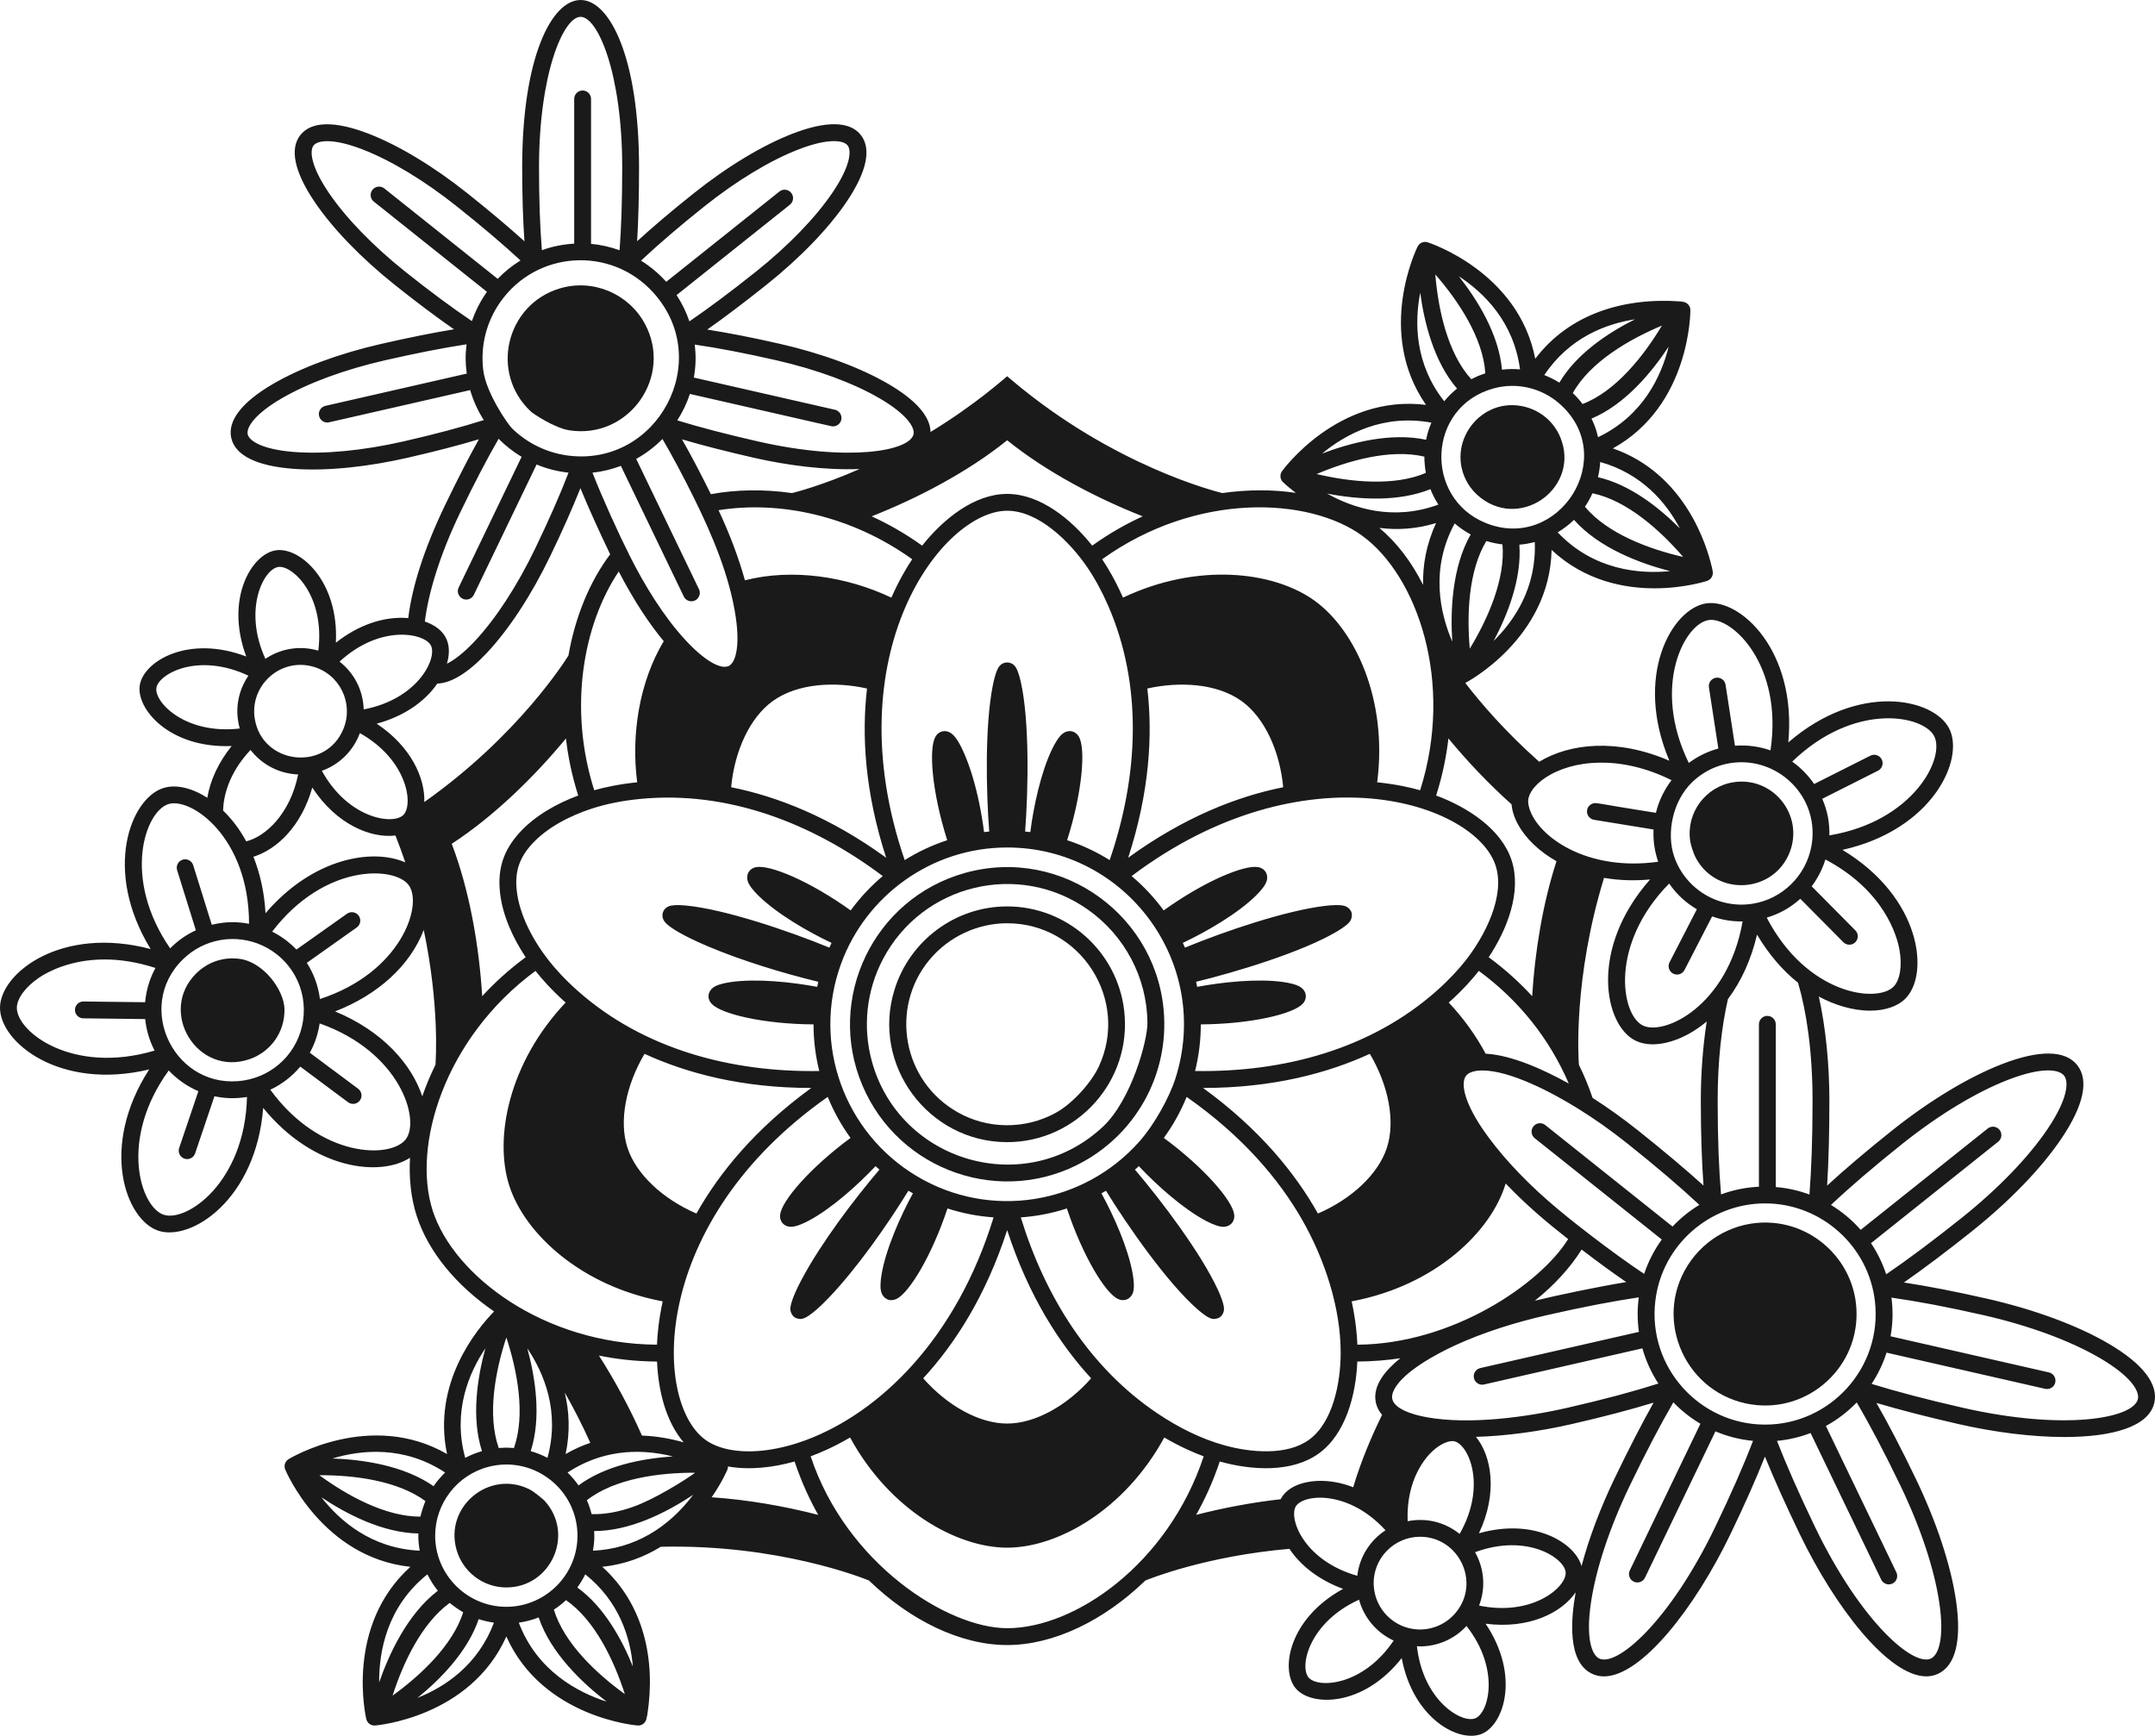 <?xml version="1.0" encoding="iso-8859-1"?>
<!-- Generator: Adobe Illustrator 24.1.0, SVG Export Plug-In . SVG Version: 6.00 Build 0)  -->
<svg version="1.1" id="Calque_1" xmlns="http://www.w3.org/2000/svg" xmlns:xlink="http://www.w3.org/1999/xlink" x="0px" y="0px"
	 width="383.949px" height="309.271px" viewBox="0 0 383.949 309.271" enable-background="new 0 0 383.949 309.271"
	 xml:space="preserve">
<g>
	<path fill="#1A1A1A" d="M171.847,155.556c-16.238,4.587-24.703,22.372-18.221,37.772c6.493,15.424,25.013,21.799,39.575,13.546
		c9.055-5.129,14.629-14.862,14.217-25.473C206.718,163.425,189.323,150.624,171.847,155.556z M196.467,200.787
		c-13.833,12.885-36.205,6.26-41.129-11.682c-1.661-6.052-0.985-12.56,1.954-18.17c7.055-13.478,24.301-17.544,36.581-8.834
		c6.471,4.591,10.466,11.99,10.565,20.089C204.475,185.36,201.588,196.014,196.467,200.787z"/>
	<path fill="#1A1A1A" d="M179.446,161.5c-9.375,0-17.425,6.233-20.072,14.831c-4.182,13.412,6.026,27.169,20.072,27.169
		c12.37,0,22.313-10.866,20.845-23.448C199.06,169.535,190.095,161.5,179.446,161.5z M188.086,198.283
		c-5.471,3.007-12.17,2.904-17.444-0.1c-9.868-5.561-12.117-18.608-5.077-27.13c3.518-4.258,8.722-6.553,13.881-6.553
		c13.071,0,21.838,13.623,16.33,25.524C194.537,192.702,191.258,196.54,188.086,198.283z"/>
	<path fill="#1A1A1A" d="M375.661,239.39c-5.53-3.236-13.19-6.07-21.566-7.981c-5.727-1.307-10.639-2.251-14.882-2.903
		c3.607-2.52,7.639-5.556,12.131-9.14v0c6.717-5.358,12.387-11.237,15.965-16.553c3.947-5.865,4.907-10.377,2.776-13.048
		c-2.131-2.67-6.744-2.736-13.339-0.192c-5.979,2.307-12.97,6.528-19.687,11.887c-4.46,3.557-8.289,6.807-11.525,9.779
		c0.271-4.376,0.401-9.396,0.401-15.135c0-6.406-0.641-12.969-1.882-18.547c2.777,1.503,6.017,2.515,9.125,2.515
		c2.64,0,4.882-0.738,6.282-2.126c4.362-4.324,2.884-18.029-11.195-26.518c16.043-3.582,21.799-16.105,19.032-21.595
		c-2.768-5.489-16.256-8.314-28.68,2.453c1.552-16.378-8.592-25.706-14.657-24.774c-6.082,0.936-12.924,12.905-6.53,28.033
		c-9.309-4.032-17.751-3.115-23.194,0.18c-6.046-5.361-10.424-10.472-13.168-14.04c0.195-0.1,15.048-7.887,15.376-23.705
		c5.856,5.469,12.831,6.843,18.322,6.843c5.361,0,9.303-1.296,9.389-1.325c0.69-0.235,1.112-0.933,0.998-1.654
		c-0.033-0.212-0.071-0.335-0.111-0.611c-0.026-0.177-0.034-0.172-0.082-0.319c-0.833-3.587-4.694-16.528-17.599-21.019
		c13.858-7.668,13.812-24.466,13.81-24.65c-0.01-0.73-0.544-1.347-1.265-1.461c-0.506-0.08-0.424-0.07-0.461-0.073
		c-10.082-0.738-19.805,2.161-25.913,10.211c-3.01-15.548-19-20.696-19.176-20.751c-0.693-0.217-1.447,0.102-1.779,0.751
		c-0.083,0.164-7.549,15.213,1.492,28.216c-15.716-1.94-25.555,11.675-25.661,11.825c-0.421,0.596-0.352,1.409,0.164,1.925
		c0.033,0.033,0.856,0.837,2.307,1.93c-4.138-0.617-8.582-0.609-13.096,0.033c-1.171-0.281-19.379-4.848-37.372-20l-0.966-0.813
		c-0.658,0.512-5.582,5.002-13.651,9.93c-0.044-2.754-2.602-5.685-7.492-8.546c-4.966-2.905-11.839-5.449-19.355-7.163
		c-4.948-1.129-9.225-1.957-12.938-2.539c3.147-2.217,6.638-4.857,10.538-7.968v0c6.026-4.807,11.114-10.083,14.326-14.855
		c3.577-5.314,4.434-9.418,2.479-11.868c-1.955-2.451-6.147-2.526-12.123-0.221c-5.367,2.071-11.642,5.859-17.667,10.667
		c-3.864,3.082-7.203,5.909-10.042,8.501c0.228-3.832,0.337-8.205,0.337-13.174C113.858,10.237,108.62,0,103.446,0
		S93.035,10.237,93.035,29.802c0,5.081,0.144,9.438,0.403,13.191c-2.859-2.58-6.222-5.411-10.114-8.514
		c-6.027-4.806-12.302-8.593-17.669-10.663c-5.977-2.305-10.168-2.228-12.123,0.223c-1.955,2.451-1.097,6.555,2.481,11.868
		c3.213,4.772,8.302,10.047,14.329,14.853c3.871,3.087,7.376,5.719,10.539,7.912c-3.793,0.626-8.095,1.49-12.937,2.595
		c-7.515,1.716-14.388,4.261-19.354,7.167c-5.528,3.235-8.081,6.561-7.383,9.617s4.441,4.944,10.826,5.459
		c6.518,0.527,14.142-0.48,20.546-1.942c4.821-1.101,9.058-2.198,12.741-3.302c-1.868,3.355-3.865,7.248-6.021,11.728
		c-3.91,8.121-5.941,14.92-6.559,20.133c-4.316-0.368-8.898,1.219-12.898,4.385c0.548-11.004-6.422-17.12-10.708-16.459
		c-4.288,0.659-9.091,8.6-5.264,18.918c-10.288-3.918-18.265,0.807-18.963,5.097c-0.693,4.257,5.321,11.305,16.364,10.853
		c-2.313,2.872-3.811,6.056-4.336,9.23c-2.753-1.784-5.598-2.44-7.815-1.748h0c-5.863,1.829-10.864,14.674-2.279,28.694
		c-15.888-4.211-26.767,4.252-26.84,10.4c-0.073,6.192,10.65,14.861,26.579,11.045c-8.913,13.816-4.211,26.764,1.602,28.73
		c5.819,1.967,17.414-5.486,18.71-21.874c9.078,11.148,20.948,12.286,26.156,8.882c-0.201,3.678,0.171,7.208,1.208,10.399
		c2.086,6.42,7.084,12.393,13.775,16.984c-3.13,3.209-11.043,12.805-8.381,25.408c-13.725-7.9-28.083,0.819-28.24,0.916
		c-0.619,0.386-0.872,1.162-0.597,1.837c0.069,0.17,6.557,15.667,22.305,17.342c-11.752,10.612-7.897,26.96-7.853,27.138
		c0.172,0.694,0.816,1.186,1.563,1.136c0.184-0.013,16.924-1.398,23.385-15.858c6.461,14.46,23.201,15.845,23.385,15.858
		c0.745,0.05,1.391-0.44,1.563-1.136c0.004-0.017,0.045-0.19,0.102-0.485c0.012-0.034,0.056-0.199,0.066-0.266
		c1.535-9.813-0.621-19.705-8.021-26.387c4.078-0.434,7.534-1.791,10.418-3.574c20.916-0.488,36.06,5.585,37.103,6.015
		c7.365,7.136,16.347,11.497,24.617,11.497c8.27,0,17.251-4.36,24.616-11.496c0.824-0.34,10.84-4.36,25.668-5.649
		c2.091,3.131,5.442,5.623,9.565,7.136c-9.663,5.28-11.244,14.416-8.438,17.731c2.789,3.295,12.057,3.287,18.879-5.397
		c2.033,10.801,10.209,15.158,14.255,13.503c3.988-1.631,6.864-10.444,0.695-19.632c7.669,0.99,13.516-1.906,16.044-5.585
		c-0.861,4.815-1.5,12.377,2.896,14.493c0.674,0.325,1.391,0.479,2.144,0.479c6.733,0,16.276-12.335,22.539-25.342
		c2.476-5.143,4.517-9.734,6.143-13.816c1.656,4.062,3.718,8.643,6.209,13.815c6.266,13.007,15.81,25.338,22.543,25.338
		c0.752,0,1.471-0.154,2.145-0.479c3.078-1.483,4.17-5.965,3.156-12.962c-0.918-6.342-3.478-14.097-7.206-21.838
		c-2.481-5.151-4.802-9.616-6.984-13.438c4.213,1.247,9.093,2.503,14.684,3.779c6.363,1.451,13.036,2.293,18.826,2.293
		c8.45,0,15.02-1.792,16.002-6.096C384.587,246.608,381.763,242.96,375.661,239.39z M380.902,249.272
		c-0.784,3.441-13.048,5.693-31.234,1.545c-6.326-1.443-11.711-2.852-16.212-4.243c1.126-1.71,2.029-3.58,2.664-5.569l28.263,6.447
		c0.8,0.184,1.611-0.316,1.797-1.129c0.184-0.808-0.321-1.612-1.129-1.796l-28.216-6.436c0.425-2.397,0.455-4.608,0.161-6.887
		c4.454,0.628,9.857,1.63,16.431,3.13c8.087,1.845,15.445,4.56,20.72,7.646C379.623,245.184,381.227,247.847,380.902,249.272z
		 M344.046,295.498c-3.179,1.538-12.587-6.652-20.682-23.458c-2.93-6.083-5.131-11.123-6.766-15.315
		c2.091-0.194,4.099-0.674,5.988-1.399l12.582,26.121c0.36,0.747,1.256,1.06,2.003,0.701c0.746-0.36,1.06-1.256,0.7-2.002
		l-12.559-26.073c2.041-1.113,3.89-2.533,5.492-4.193c2.394,4.069,4.981,8.991,7.79,14.823c3.6,7.473,6.064,14.919,6.94,20.966
		C346.446,291.948,345.364,294.864,344.046,295.498z M284.927,295.503c-1.316-0.634-2.399-3.549-1.49-9.829
		c0.875-6.048,3.338-13.494,6.937-20.967c2.932-6.089,5.503-10.957,7.762-14.85c1.424,1.479,3.045,2.766,4.823,3.818l-12.58,26.128
		c-0.359,0.747-0.046,1.643,0.701,2.002c0.743,0.359,1.641,0.047,2.002-0.701l12.553-26.072c2.092,0.888,4.344,1.468,6.698,1.691
		c-1.688,4.405-3.922,9.492-6.727,15.318C297.513,288.851,288.112,297.033,284.927,295.503z M278.949,280.145
		c0.195,2.599-5.87,7.898-15.424,5.929c1.247-3.297,0.86-6.71-0.718-9.515C272.134,273.129,278.764,277.65,278.949,280.145
		L278.949,280.145z M262.855,306.154c-2.416,0.984-9.329-3.145-10.406-12.846c0.192,0.01,0.384,0.035,0.575,0.035
		c3.08,0,6.083-1.281,8.259-3.634C267.3,297.374,265.27,305.165,262.855,306.154z M233.146,298.886
		c-1.686-1.994,0.113-9.843,8.992-13.863c0.865,3.164,3.09,5.871,6.164,7.282C242.876,300.394,234.836,300.879,233.146,298.886z
		 M230.878,268.384L230.878,268.384c0.001-0.002,0.003-0.004,0.004-0.006c1.381-2.207,9.388-2.95,15.967,4.281
		c-2.669,1.745-4.617,4.623-5.026,8.106C232.283,278.057,229.556,270.522,230.878,268.384z M105.648,276.295
		c0.317-1.824,0.244-2.765,0.206-3.506c6.129,0.024,12.581-3.082,17.659-6.468C119.069,272.241,112.985,275.96,105.648,276.295z
		 M92.43,289.115c1.231-0.175,2.417-0.488,3.539-0.933c2.167,6.414,7.876,11.755,12.119,15.013
		C102.935,301.529,95.688,297.716,92.43,289.115z M74.392,302.508c4.052-3.293,8.922-8.216,10.895-14.023
		c0.872,0.29,1.78,0.497,2.712,0.63C85.141,296.716,79.267,300.567,74.392,302.508z M57.269,266.785
		c4.396,2.929,10.868,6.336,17.282,6.439c-0.003,0.129-0.02,0.255-0.02,0.385c0,0.916,0.095,1.809,0.247,2.683
		C66.183,275.893,60.553,270.994,57.269,266.785z M95.411,172.985c1.073,1.366,2.835,3.387,5.364,5.647
		c-10.117,10.693-12.798,24.128-10.018,32.684c2.784,8.567,12.849,17.844,27.314,20.552c-0.718,3.316-0.953,5.982-1.018,7.72
		c-20.163-0.128-36.191-12.287-39.943-23.837C73.354,204.193,79.188,184.928,95.411,172.985z M72.313,202.967
		c-2.615,3.51-15.238,3.445-24.152-8.809c2.091-0.99,3.868-2.361,5.337-4.113l8.515,6.343c0.67,0.498,1.609,0.352,2.099-0.307
		c0.495-0.665,0.357-1.604-0.307-2.099l-8.607-6.411c0.894-1.614,1.477-3.379,1.754-5.223
		C71.249,187.379,74.928,199.457,72.313,202.967z M29.143,216.429c-4.148-1.403-7.985-13.434,0.92-25.7
		c1.477,1.568,3.269,2.834,5.281,3.69l-3.422,10.119c-0.33,0.974,0.398,1.981,1.421,1.981c0.625,0,1.209-0.395,1.421-1.02
		l3.44-10.174c2.018,0.428,3.852,0.441,5.803,0.125C43.637,210.653,33.252,217.815,29.143,216.429z M3,179.532L3,179.532
		c0.02-1.652,1.598-3.763,4.021-5.379c1.452-0.969,5.477-3.203,11.631-3.203c2.634,0,5.666,0.422,9.046,1.515
		c-1.026,1.872-1.647,3.943-1.84,6.106c-0.104-0.001-11.106-0.132-11.005-0.131c-0.82,0-1.49,0.66-1.5,1.482
		c-0.01,0.828,0.654,1.508,1.482,1.518l11.033,0.131c0.202,2.005,0.782,3.902,1.671,5.615C12.97,191.528,2.948,183.867,3,179.532z
		 M30.013,143.266L30.013,143.266c4.024-1.257,14.353,5.899,14.36,21.328c-2.043-0.385-4.135-0.431-6.641,0.176l-3.309-10.61
		c-0.246-0.791-1.089-1.232-1.878-0.986c-0.791,0.247-1.232,1.088-0.986,1.878l3.338,10.704c-1.7,0.785-3.183,1.804-4.58,3.218
		C21.712,156.503,25.834,144.569,30.013,143.266z M27.868,122.549c0.404-2.473,7.386-6.393,16.392-2.161
		c-1.831,2.679-2.49,6.044-1.542,9.412C33.036,130.928,27.449,125.125,27.868,122.549z M49.816,101
		c2.695,0,8.078,5.492,6.896,14.927c-3.148-0.925-6.571-0.463-9.427,1.457C43.168,108.419,47.135,101,49.816,101z M52.274,80.519
		c-5.584-0.451-7.876-1.972-8.142-3.137c-0.266-1.165,1.139-3.53,5.974-6.36c4.708-2.755,11.28-5.182,18.506-6.831
		c5.569-1.272,10.393-2.217,14.515-2.844c-0.237,1.937-0.219,3.315,0.035,5.218l-25.185,5.75c-0.808,0.185-1.313,0.989-1.128,1.796
		c0.159,0.695,0.777,1.167,1.461,1.167c0.32,0-1.267,0.314,25.463-5.775c0.551,1.912,1.374,3.706,2.424,5.346
		c-4.017,1.27-8.784,2.537-14.285,3.793C64.686,80.292,57.714,80.958,52.274,80.519z M55.878,25.908
		c0.352-0.44,1.143-0.757,2.43-0.757c1.441,0,3.505,0.397,6.267,1.463c5.09,1.963,11.084,5.589,16.879,10.209
		c4.471,3.565,8.221,6.75,11.282,9.585c-1.491,0.919-2.857,2.016-4.063,3.275L68.472,33.574c-0.646-0.515-1.59-0.41-2.108,0.238
		c-0.517,0.647-0.41,1.591,0.238,2.108l20.159,16.075c-1.131,1.588-2.036,3.341-2.681,5.219c-3.496-2.348-7.457-5.284-11.868-8.801
		c-5.794-4.621-10.664-9.657-13.71-14.183C55.373,29.583,55.133,26.843,55.878,25.908z M103.446,3
		c3.095,0,7.412,10.196,7.412,26.802c0,5.942-0.172,10.798-0.47,14.788c-1.613-0.584-3.312-0.982-5.084-1.143V17.626
		c0-0.829-0.671-1.5-1.5-1.5s-1.5,0.671-1.5,1.5v25.785c-2.012,0.112-3.944,0.511-5.761,1.164
		c-0.339-4.176-0.509-9.093-0.509-14.774C96.035,13.196,100.351,3,103.446,3z M142.31,26.607c2.763-1.066,4.827-1.464,6.269-1.464
		c1.286,0,2.077,0.316,2.429,0.757c0.745,0.934,0.506,3.674-2.623,8.322c-3.046,4.526-7.915,9.563-13.708,14.185
		c-4.643,3.704-8.544,6.596-11.848,8.852c-0.567-1.665-1.333-3.238-2.287-4.68l20.19-16.106c0.647-0.517,0.754-1.46,0.237-2.108
		c-0.517-0.647-1.46-0.754-2.108-0.237L118.7,50.212c-1.308-1.462-2.819-2.733-4.493-3.772c3.068-2.888,6.814-6.099,11.227-9.62
		C131.227,32.198,137.221,28.572,142.31,26.607z M162.763,77.372c-0.689,3.018-11.588,4.959-27.779,1.265
		c-5.572-1.271-10.331-2.512-14.318-3.737c0.938-1.456,1.701-3.035,2.249-4.712c26.842,6.109,25.192,5.781,25.51,5.781
		c0.684,0,1.302-0.472,1.461-1.167c0.184-0.808-0.321-1.612-1.129-1.796l-25.135-5.734c0.379-2.236,0.388-3.9,0.151-5.875
		c4.145,0.598,8.973,1.525,14.507,2.788c7.225,1.648,13.798,4.073,18.507,6.828C161.623,73.842,163.029,76.206,162.763,77.372z
		 M255.028,75.307c-0.385,0.91-0.692,1.781-0.948,3.045c-6.379-1.363-13.585,0.579-18.53,2.464
		C239.687,77.396,246.391,73.708,255.028,75.307z M270.816,65.812c-1.062-0.094-2.138-0.075-3.216,0.053
		c-0.552-6.323-4.393-12.454-7.682-16.638C264.381,52.15,269.698,57.336,270.816,65.812z M291.303,56.892
		c-4.708,2.36-10.41,6.088-13.477,11.29c-0.851-0.536-1.75-0.989-2.684-1.353C279.615,60.13,286.134,57.694,291.303,56.892z
		 M277.527,94.852c1.059-0.634,2.035-1.378,2.906-2.231c4.529,5.104,11.946,7.805,17.125,9.143
		C292.178,102.285,283.974,101.646,277.527,94.852z M297.806,139.008c-1.304,1.714-2.26,3.689-2.775,5.815
		c-10.963-1.704-10.601-1.909-11.323-1.63c-0.48,0.186-0.853,0.607-0.942,1.152c-0.001,0.007,0,0.014-0.001,0.021
		c-0.12,0.81,0.43,1.569,1.24,1.701c0.337,0.055,10.964,1.786,10.6,1.727c-0.091,2.036,0.193,3.872,0.825,5.745
		c-12.639,1.784-21.385-4.427-22.939-9.472c-0.195-0.634-0.274-1.234-0.189-1.755c0.016-0.101,0.057-0.205,0.086-0.308
		c0.377-1.352,1.723-2.606,2.881-3.389C280.095,135.353,288.708,134.462,297.806,139.008z M304.418,110.477
		c4.146-0.639,13.309,7.974,11.022,23.222c-1.982-0.696-4.128-0.992-6.33-0.828l-1.671-10.862c-0.127-0.82-0.89-1.384-1.711-1.254
		c-0.818,0.126-1.38,0.892-1.254,1.71l1.677,10.906c-1.945,0.528-3.721,1.41-5.266,2.569
		C294.215,122.278,300.134,111.136,304.418,110.477z M344.619,131.183c1.972,3.908-3.738,15.171-18.686,17.661
		c0.048-2.183-0.284-4.23-1.267-6.52l9.93-5.005c0.74-0.373,1.037-1.275,0.665-2.015c-0.373-0.74-1.279-1.037-2.015-0.664
		l-10.024,5.052c-1.063-1.559-2.387-2.909-3.911-3.987C330.395,124.99,342.715,127.405,344.619,131.183z M337.349,175.815
		c-3.008,2.978-15.473,1.354-22.574-12.317c2.237-0.671,4.189-1.741,5.98-3.36l7.672,7.739c0.293,0.296,0.68,0.444,1.065,0.444
		c1.319,0,2.008-1.604,1.065-2.556l-7.776-7.844c1.081-1.435,1.906-3.055,2.447-4.788c10.491,5.567,12.74,13.597,13.188,16.052
		C338.941,172.05,338.522,174.652,337.349,175.815z M357.826,192.372c3.104-1.198,5.428-1.656,7.067-1.656
		c1.487,0,2.413,0.377,2.846,0.92c0.912,1.142,0.623,4.238-2.92,9.502c-3.412,5.069-8.862,10.71-15.347,15.882v0
		c-5.069,4.044-9.525,7.374-13.417,10.025c-0.652-1.982-1.565-3.845-2.706-5.546l22.668-18.083c0.647-0.517,0.754-1.46,0.237-2.108
		c-0.518-0.647-1.461-0.752-2.108-0.237l-22.633,18.054c-1.527-1.732-3.308-3.233-5.292-4.436
		c3.432-3.237,7.653-6.853,12.709-10.886C345.414,198.632,352.124,194.572,357.826,192.372z M59.697,180.206
		c7.63-2.953,13.38-8.17,15.8-14.516c2.812,13.398,2.153,23.155,2.086,24.023c-0.909,1.855-1.7,3.735-2.347,5.623
		C73.326,189.623,68.217,183.738,59.697,180.206z M314.482,253.827c-11.614,0-20.953-10.18-19.559-22.022
		c1.178-10.012,9.746-17.392,19.559-17.392c10.016,0,18.481,7.635,19.578,17.518C335.364,243.653,326.123,253.827,314.482,253.827z
		 M259.28,287.438c-1.58,1.843-3.945,2.956-6.471,2.895c-4.404-0.105-7.863-3.631-8.058-7.88c-0.222-4.767,3.628-8.645,8.253-8.645
		C259.951,273.809,263.905,282.037,259.28,287.438z M234.647,263.864c-2.512,0.116-5.337,1.022-6.481,3.261
		c-5.003,0.553-10.23,1.538-15.058,2.785c0.001-0.002,0.003-0.005,0.004-0.007c1.461-2.58,2.965-5.764,4.207-9.504
		c5.728,1.603,12.881,2.033,17.673-1.448c4.766-3.463,6.59-10.412,6.836-16.359c2.797-0.018,5.371-0.247,7.667-0.592
		c-2.479,1.972-5.054,4.843-4.358,7.936c0.001,0.005,0.001,0.009,0.002,0.014c0.182,0.798,0.558,1.508,1.1,2.138
		c-1.901,3.87-3.765,8.283-5.146,12.902C238.977,264.16,236.795,263.765,234.647,263.864z M145.783,269.911
		c-6.068-1.568-12.733-2.72-18.988-3.136c1.899-2.756,2.793-4.89,2.818-4.953c0.042-0.103,0.049-0.209,0.067-0.315
		c0.013-0.074,0.039-0.147,0.04-0.221c3.872,0.689,8.065,0.174,11.852-0.886c1.242,3.74,2.746,6.923,4.206,9.503
		C145.78,269.906,145.782,269.909,145.783,269.911z M112.686,268.517c-2.316,0.807-4.842,1.342-7.284,1.259
		c-0.219-0.868-0.463-1.618-0.841-2.474c4.982-3.904,12.996-4.925,19.293-4.901C122.013,263.748,116.577,267.162,112.686,268.517z
		 M90.213,286.291c-6.974,0-12.682-5.694-12.682-12.682c0-5.681,3.869-10.813,9.531-12.269c7.649-1.967,15.11,3.482,15.777,11.165
		C103.491,280.029,97.49,286.291,90.213,286.291z M111.325,301.842c-5.062-3.651-10.828-9.076-12.648-15.052
		c0.673-0.434,1.285-0.871,2.165-1.684C106.016,288.674,109.406,295.88,111.325,301.842z M56.891,262.841
		c6.166-0.025,13.908,0.946,18.904,4.607c-0.267,0.621-0.7,1.933-0.886,2.777C68.732,270.254,61.893,266.503,56.891,262.841z
		 M93.949,240.237c2.974,4.429,5.856,11.274,3.59,19.517c-0.942-0.5-1.941-0.9-2.983-1.202
		C96.506,252.512,95.352,245.371,93.949,240.237z M100.776,259.07c0.843-3.991,0.633-7.681-0.159-10.962
		c1.483,2.6,3.043,5.601,4.557,8.966C103.713,257.569,102.241,258.227,100.776,259.07z M119.89,259.502
		c-5.733,0.374-12.183,1.721-16.815,5.16c-0.577-0.827-1.231-1.595-1.952-2.295C106.767,258.648,113.234,257.834,119.89,259.502z
		 M121.807,256.99c-2.158-0.618-4.691-1.107-7.436-1.211c-2.138-4.852-4.817-9.794-7.656-14.251
		c0.003,0.001,0.006,0.001,0.009,0.002c2.906,0.591,6.398,1.039,10.339,1.064C117.271,247.587,118.55,253.186,121.807,256.99z
		 M129.704,258.225c-1.568-0.337-2.941-0.9-4.04-1.699c-9.397-6.828-9.94-38.806,21.809-61.088c1.06,2.611,2.43,5.062,4.065,7.31
		c-7.216,5.312-12.242,11.186-12.54,13.647c-0.156,1.282,0.724,2.189,1.94,2.189c0.964,0,2.348-0.661,3.2-1.117
		c4.042-2.158,8.684-6.324,11.856-9.695c0.11,0.102,0.217,0.207,0.328,0.307c0.119,0.107,0.243,0.209,0.363,0.314
		c-4.645,5.46-10.334,13.027-13.74,19.357c-0.636,1.181-2.275,4.347-2.12,5.674c0.05,0.428,0.294,0.955,0.709,1.257
		c0.243,0.176,0.558,0.271,0.85,0.299c0.1,0.01,0.173,0.065,0.564-0.013c1.311-0.262,3.817-2.802,4.741-3.769
		c4.927-5.153,10.362-12.871,14.158-19.04c0.046,0.027,0.758,0.437,0.805,0.463c-2.224,4.056-4.816,9.892-5.584,14.436
		c-0.24,1.418-0.264,2.535-0.042,3.216c0.2,0.615,0.623,1.04,1.06,1.23h0c0.53,0.232,1.097,0.182,1.623-0.062
		c2.248-1.044,6.278-7.632,9.099-16.128c2.616,0.85,5.368,1.393,8.214,1.591c-6.608,21.535-20.194,34.749-33.452,39.696
		C139.374,258.167,134.123,259.174,129.704,258.225z M92.057,158.592c-0.332-3.233,0.422-5.644,2.637-8.116
		c2.723-3.038,6.878-5.142,10.727-6.397c2.771-0.904,5.665-1.439,8.599-1.727c15.597-1.53,30.685,4.286,43.256,13.741
		c-2.141,1.801-4.06,3.857-5.711,6.121c-7.281-5.222-14.422-8.193-16.854-7.709c-1.311,0.257-1.843,1.413-1.483,2.522
		c0.221,0.681,0.897,1.57,1.923,2.576c3.301,3.228,8.79,6.409,13.001,8.397c-0.027,0.058-0.365,0.803-0.382,0.844
		c-7.084-2.919-18.66-6.865-25.595-7.507c-1.476-0.136-2.545-0.086-3.096,0.167c-0.961,0.442-1.349,1.537-0.811,2.497
		c0.908,1.616,6.332,3.972,8.036,4.687c5.918,2.484,13.075,4.686,19.489,6.239c-0.114,0.51-0.04,0.119-0.195,0.906
		c-4.544-0.861-10.87-1.521-15.446-0.847c-1.422,0.211-2.49,0.533-3.07,0.954c-0.951,0.691-1.188,1.936-0.283,2.912
		c1.686,1.815,9.196,3.609,18.147,3.668c0.002,2.863,0.359,5.644,1.021,8.305c-15.633,0.253-31.283-3.848-43.055-14.299
		c-2.346-2.082-3.997-3.952-5.028-5.25C95.084,167.752,92.517,163.071,92.057,158.592z M43.527,192.495
		c-12.231,1.982-19.749-12.976-10.923-21.58c3.78-3.691,9.386-4.636,14.149-2.447c4.99,2.292,8.106,7.624,7.236,13.424
		C53.154,187.463,48.81,191.638,43.527,192.495z M45.379,127.989c-0.892-5.797,4.487-10.788,10.285-9.242
		c4.843,1.291,7.363,6.495,5.561,11.027C58.116,137.587,46.654,136.268,45.379,127.989z M77.914,121.795
		c2.495-0.075,5.506-1.926,8.854-5.494c3.938-4.195,7.947-10.33,11.292-17.275c2.201-4.571,3.96-8.555,5.353-12.044
		c1.431,3.488,3.194,7.4,5.3,11.782c-3.648,4.846-6.232,11.127-7.436,18.027c-0.584,0.95-9.005,14.341-25.677,26.11
		c0.132-4.351-2.413-9.917-8.485-13.96C71.763,127.683,75.59,125.17,77.914,121.795z M86.091,65.897
		c-0.521-4.426,0.644-8.638,3.013-12.033c6.441-9.232,19.696-10.066,27.25-1.78c11.021,12.093,0.811,31.144-15.155,29.083
		c-3.936-0.508-7.43-2.347-9.983-4.849C90.514,75.63,86.578,70.028,86.091,65.897z M203.584,92
		c-2.699,1.229-5.788,2.921-8.992,5.218c-3.701-4.674-9.26-9.218-15.147-9.218c-5.889,0-11.441,4.538-15.147,9.218
		c-3.204-2.297-6.293-3.988-8.992-5.218c-0.002-0.001-0.005-0.002-0.007-0.003c8.238-3.246,17.172-7.923,24.146-13.553
		c6.973,5.63,15.905,10.306,24.145,13.553C203.589,91.998,203.586,91.999,203.584,92z M197.705,153.248
		c-2.352-1.474-4.893-2.671-7.579-3.547c2.712-8.533,3.325-16.232,2.119-18.397c-0.624-1.123-1.864-1.35-2.856-0.631
		c-0.781,0.568-1.509,1.912-1.932,2.783c-2.008,4.136-3.311,10.246-3.892,14.799c-0.464-0.055-0.062-0.021-0.921-0.101
		c0.573-7.47,0.789-19.75-0.772-26.666c-0.326-1.443-0.703-2.442-1.114-2.887c-0.697-0.755-1.92-0.765-2.625,0
		c-0.652,0.707-1.076,2.648-1.261,3.593c-1.405,7.165-1.183,18.679-0.625,25.961c-0.851,0.079-0.456,0.045-0.921,0.101
		c-0.459-3.598-1.179-6.97-2.026-9.817c-0.587-1.973-2.138-6.558-3.798-7.765c-0.98-0.712-2.226-0.504-2.856,0.631
		c-1.205,2.164-0.593,9.863,2.119,18.397c-2.686,0.877-5.226,2.074-7.578,3.547C148.565,116.477,167.864,91,179.446,91
		c5.563,0,11.104,5.447,14.271,10.074c1.403,2.05,2.677,4.45,3.7,6.792C203.68,122.204,202.821,138.342,197.705,153.248z
		 M266.467,154.225c1.752,5.391-1.877,12.545-5.46,17.053c-1.031,1.298-2.685,3.169-5.028,5.249
		c-11.737,10.417-27.295,14.554-43.055,14.298c0.662-2.661,1.02-5.442,1.021-8.305c8.95-0.059,16.461-1.853,18.147-3.668
		c0.88-0.948,0.701-2.196-0.283-2.912c-0.784-0.569-2.295-0.846-3.256-0.979c-4.537-0.626-10.735,0.015-15.26,0.872
		c-0.146-0.747-0.099-0.477-0.195-0.906c7.067-1.712,18.92-5.289,25.123-8.975c1.272-0.756,2.106-1.424,2.403-1.952
		c0.21-0.376,0.325-0.942,0.165-1.433c0,0,0-0.001,0-0.001c-0.158-0.485-0.578-0.879-0.977-1.062
		c-0.874-0.402-2.853-0.206-3.806-0.091c-6.996,0.847-17.696,4.469-24.885,7.43c-0.019-0.043-0.348-0.77-0.382-0.844
		c4.164-1.965,9.72-5.174,13.001-8.397c1.026-1.006,1.701-1.894,1.922-2.575c0.365-1.123-0.182-2.267-1.482-2.522
		c-2.433-0.478-9.573,2.487-16.854,7.709c-1.651-2.264-3.57-4.32-5.711-6.121C232.399,132.939,262.826,143.02,266.467,154.225z
		 M258.057,131.576c0-0.002,0.001-0.005,0.001-0.007c3.303,4.007,7.198,8.129,11.252,11.743c0.191,2.323,1.584,4.902,3.956,7.164
		c1.203,1.147,2.57,2.131,4.048,2.976c-2.449,7.508-3.849,16.138-4.333,24.044c-0.002-0.002-0.004-0.004-0.005-0.006
		c-2.003-2.187-4.566-4.602-7.741-6.939c3.307-4.972,5.903-11.661,4.086-17.254c-1.821-5.606-7.89-9.494-13.447-11.557
		C257.068,137.983,257.722,134.523,258.057,131.576z M301.495,139.358c2.44-2.35,5.586-3.545,8.781-3.545
		c7.594,0,13.91,6.886,12.464,14.918c-0.95,5.275-5.182,9.472-10.543,10.299c-6.217,0.954-12.002-2.765-13.926-8.45
		C296.866,148.425,298.01,142.712,301.495,139.358z M71.864,145.209c-1.85,1.835-9.814,0.667-14.522-7.872
		c3.141-1.116,5.612-3.566,6.776-6.72C72.61,135.396,73.716,143.374,71.864,145.209z M131.096,110.017
		c0.803,5.545-0.169,8.118-1.246,8.636c-1.435,0.691-4.338-0.928-7.797-4.685c-3.844-4.176-7.222-9.701-9.792-14.811
		c-2.098-4.172-4.847-10.214-6.705-14.938c1.766-0.181,3.456-0.609,5.061-1.212c4.739,9.839,5.884,12.215,11.212,23.275
		c0.259,0.537,0.794,0.85,1.353,0.85c1.092,0,1.834-1.149,1.351-2.151c-3.52-7.307-7.618-15.815-11.183-23.216
		c1.727-0.958,3.301-2.156,4.678-3.553c1.756,2.997,3.627,6.501,5.621,10.53C126.894,95.305,130.037,102.714,131.096,110.017z
		 M275.311,200.454c-0.647-0.516-1.592-0.411-2.108,0.238c-0.517,0.647-0.41,1.591,0.237,2.108
		c3.206,2.556,19.197,15.308,22.635,18.049c-1.34,1.853-2.406,3.915-3.142,6.128c-2.807-1.875-6.018-4.189-9.668-6.996
		c-5.309-4.083-9.757-7.735-14.264-12.715c-1.577-1.742-3.551-4.172-4.861-6.119c-3.544-5.263-3.833-8.359-2.922-9.502
		c0.576-0.721,1.924-0.92,2.847-0.92c5.119,0,12.732,4.09,17.084,6.798c2.866,1.783,5.735,3.779,8.88,6.287
		c5.28,4.21,9.45,7.798,12.742,10.865c-1.766,1.067-3.372,2.372-4.782,3.863C289.475,211.748,283.418,206.918,275.311,200.454z
		 M241.839,239.588c-0.065-1.737-0.3-4.403-1.018-7.72c14.911-2.791,24.873-12.421,27.438-21c3.769,3.935,7.198,6.818,11.133,9.907
		C274.409,228.797,258.768,239.481,241.839,239.588z M203.007,203.376c-9.972,11.269-26.585,13.975-39.627,6.205
		c-12.912-7.674-18.773-23.543-13.523-37.889C154.277,159.617,165.93,151,179.446,151c21.207,0,36.57,20.678,29.945,41.259
		C208.36,195.411,205.807,200.211,203.007,203.376z M179.446,219.178c3.829,11.78,9.342,20.3,14.961,26.398
		c-4.307,4.897-9.99,8.064-14.961,8.064s-10.653-3.167-14.961-8.064C170.104,239.478,175.617,230.958,179.446,219.178z
		 M110.237,101.824c2.689,5.178,5.414,9.29,8.019,12.417c-4.391,7.334-5.827,16.708-4.73,25.144
		c-3.375,0.342-5.983,0.942-7.655,1.417C101.249,126.263,103.852,111.354,110.237,101.824z M137.631,124.946
		c4.5-3.27,11.259-3.525,16.843-2.27c-0.961,8.236-0.413,18.37,3.413,30.151c-10.022-7.28-19.49-10.932-27.62-12.563
		C130.873,133.771,133.609,127.868,137.631,124.946z M204.417,122.676c5.566-1.25,12.35-0.995,16.844,2.27
		c4.021,2.922,6.757,8.824,7.363,15.317c-8.13,1.631-17.598,5.283-27.62,12.563C204.831,141.046,205.379,130.912,204.417,122.676z
		 M247.104,204.484c-1.536,4.727-6.304,9.153-12.292,11.736c-4.061-7.224-10.456-15.096-20.467-22.375
		c12.384-0.002,22.179-2.623,29.714-6.082C247.384,193.373,248.64,199.756,247.104,204.484z M279.504,193.061
		c-4.138-2.309-10.061-5.077-14.811-5.322c-1.728-3.212-3.915-6.294-6.576-9.107c2.528-2.26,4.291-4.28,5.364-5.646
		C270.625,178.245,276.065,185.054,279.504,193.061z M144.547,193.845c-10.011,7.279-16.406,15.15-20.467,22.375
		c-5.988-2.583-10.756-7.009-12.292-11.736c-1.536-4.727-0.28-11.11,3.046-16.72C122.368,191.222,132.162,193.844,144.547,193.845z
		 M281.795,222.638c2.892,2.216,5.533,4.138,7.947,5.795c-5.282,0.866-12.343,2.355-16.284,3.317
		C276.863,229.04,279.706,225.951,281.795,222.638z M292.655,182.693c-3.893-2.006-5.892-14.471,4.733-25.269
		c1.415,2.038,3.06,3.475,4.936,4.584l-4.866,9.446c-0.38,0.737-0.091,1.641,0.646,2.021c0.735,0.379,1.64,0.092,2.02-0.646
		l4.919-9.549c1.768,0.628,3.541,0.922,5.434,0.893C307.817,179.316,296.415,184.627,292.655,182.693z M291.282,185.36
		c2.832,1.459,6.634,0.451,9.435-1.06c1.188-0.641,2.307-1.418,3.363-2.296c-0.693,4.474-1.051,9.33-1.051,14.099
		c0,5.864,0.171,10.855,0.478,15.131c-3.258-2.946-7.109-6.185-11.607-9.771c-2.704-2.156-5.451-4.117-8.16-5.854
		c-0.664-1.979-1.479-3.951-2.431-5.895c-0.081-1.038-1.046-15.318,4.478-33.299c2.838,0.477,5.433,0.525,8.199,0.287
		C283.111,169.03,285.816,182.545,291.282,185.36z M162.525,99.641c-0.968,1.443-2.345,3.738-3.713,6.842
		c-7.983-3.791-17.661-5.245-26.091-3.087c-1.095-3.951-2.693-8.211-4.7-12.494C139.003,89.156,151.735,91.906,162.525,99.641z
		 M70.455,148.865c0.639,1.617,1.224,3.216,1.757,4.791c-5.804-2.554-16.445-0.842-24.908,9.06
		c-0.199-3.62-0.936-7.023-2.156-10.065c4.194-1.302,8.564-5.458,10.49-12.332C59.981,146.966,66.141,149.392,70.455,148.865z
		 M57.002,178c-0.299-2.348-1.11-4.539-2.335-6.449l8.892-6.3c0.676-0.479,0.835-1.416,0.357-2.091
		c-0.479-0.677-1.417-0.837-2.091-0.357l-9.012,6.385c-1.239-1.301-2.702-2.381-4.323-3.198
		c9.357-12.248,21.931-11.671,24.361-8.241C75.381,161.321,71.417,173.309,57.002,178z M85.911,177.496
		c-0.541-8.838-2.229-18.779-5.428-27.151c7.514-4.895,14.723-11.949,20.351-18.775c0,0.003,0.001,0.006,0.001,0.008
		c0.335,2.946,0.99,6.406,2.184,10.163c-3.831,1.422-7.691,3.587-10.435,6.592c-2.885,3.159-3.972,6.493-3.494,10.753
		c0.455,4.048,2.307,8.068,4.568,11.467c-3.174,2.337-5.737,4.752-7.74,6.938C85.914,177.492,85.912,177.494,85.911,177.496z
		 M181.87,216.905c2.846-0.199,5.597-0.741,8.213-1.591c2.822,8.496,6.852,15.084,9.1,16.128c0.584,0.271,1.144,0.27,1.622,0.062
		c0.001,0,0.001,0,0.001,0c0.437-0.191,0.859-0.611,1.06-1.23c0.299-0.922,0.094-2.439-0.074-3.39
		c-0.805-4.51-3.318-10.187-5.552-14.262c0.047-0.026,0.759-0.436,0.805-0.464c3.812,6.193,10.901,16.408,16.339,21.15
		c1.089,0.95,1.976,1.542,2.561,1.659c0.378,0.076,0.495,0.021,0.618,0.005c0.618-0.079,1.058-0.376,1.329-0.954
		c0.082-0.171,0.152-0.388,0.176-0.594c0.108-0.923-0.7-2.804-1.091-3.646c-3.065-6.607-10.021-15.805-14.768-21.385
		c0.12-0.105,0.243-0.206,0.361-0.313c0.111-0.101,0.218-0.206,0.328-0.308c3.212,3.414,7.95,7.657,12.013,9.779
		c1.274,0.665,2.327,1.033,3.044,1.033c0.645,0,1.179-0.269,1.497-0.627l0.001,0c0.253-0.286,0.536-0.79,0.442-1.562
		c-0.298-2.461-5.324-8.335-12.54-13.647c1.636-2.248,3.005-4.7,4.066-7.311c10.101,7.089,16.5,14.786,20.544,21.838
		c4.09,7.134,6.906,15.802,6.898,23.754c-0.005,5.382-1.389,12.412-5.633,15.496c-3.917,2.847-10.336,2.303-15.043,1.001
		c-4.228-1.169-8.24-3.192-11.969-5.697C194.13,243.706,186.209,231.046,181.87,216.905z M266.053,69.22
		c4.277-1.195,8.658-0.023,11.731,2.648c10.891,9.447-0.05,26.609-13.104,21.307C253.7,88.711,254.23,72.522,266.053,69.22z
		 M234.574,84.464c5.687-2.42,13.182-4.527,19.199-3.106c-0.004,0.769,0.099,2.007,0.266,2.902
		C248.36,86.686,240.614,85.891,234.574,84.464z M299.883,99.229c-6.067-1.387-13.491-4.137-17.499-8.94
		c0.545-0.798,0.962-1.569,1.34-2.405C289.85,89.155,295.784,94.464,299.883,99.229z M259.175,93.261
		c0.88,0.761,1.838,1.417,2.853,1.963c-3.387,5.93-3.625,13.812-3.284,19.096C256.609,109.357,254.748,101.422,259.175,93.261z
		 M261.866,115.57c-0.547-6.153-0.229-13.905,2.952-19.177c1.168,0.363,2.13,0.516,2.869,0.601
		C268.241,103.157,265.069,110.312,261.866,115.57z M296.093,58.016c-3.252,5.437-8.241,11.721-14.135,13.973
		c-0.561-0.741-1.064-1.318-1.737-1.952C283.294,64.499,290.274,60.448,296.093,58.016z M263.358,66.978
		c-0.139,0.058-1.182,0.566-1.225,0.589c-4.219-4.639-5.895-12.417-6.409-18.673c4.131,4.734,8.53,11.372,8.91,17.62
		C264.585,66.53,263.489,66.923,263.358,66.978z M255.866,93.195c-1.778,3.808-2.391,7.557-2.321,11.018
		c-2.043-4.071-4.677-7.549-7.789-10.153C249.079,94.461,252.312,94.269,255.866,93.195z M141.107,87.853
		c-5.013-0.713-9.94-0.641-14.456,0.198c-1.839-3.739-3.549-6.978-5.141-9.77c3.695,1.083,7.954,2.174,12.807,3.281
		c5.957,1.359,12.81,2.249,18.844,2.003C146.389,86.529,141.683,87.714,141.107,87.853z M90.213,238.298
		c1.952,5.94,3.445,13.77,1.356,19.698c-0.05-0.004-1.216-0.069-1.356-0.069c-0.141,0-1.307,0.064-1.356,0.069
		C86.772,252.08,88.255,244.256,90.213,238.298z M69.943,302.115c1.891-5.885,5.197-12.902,10.179-16.521
		c0.696,0.587,1.749,1.298,2.407,1.67C80.647,293.149,74.968,298.491,69.943,302.115z M260.056,273.308
		c-2.578-2.081-5.911-2.944-9.263-2.266c-0.286-7.582,3.331-11.505,4.539-12.588c1.341-1.201,2.626-1.695,3.463-1.695
		C261.36,256.759,265.156,264.354,260.056,273.308z M254.207,252.514c-1.375-0.248-2.911-0.634-4.159-1.262
		c-2.187-1.1-2.365-2.302-1.644-3.689c1.656-3.188,7.509-6.316,10.759-7.817c5.124-2.368,10.915-4.16,16.375-5.406
		c6.585-1.503,11.986-2.526,16.437-3.187c-0.266,2.031-0.276,3.994,0.027,6.149l-28.265,6.453c-0.808,0.185-1.312,0.989-1.128,1.796
		c0.182,0.801,0.979,1.313,1.796,1.128l28.214-6.441c0.631,2.251,1.599,4.361,2.85,6.273c-4.287,1.367-9.592,2.809-16.17,4.31
		C271.794,252.536,261.761,253.878,254.207,252.514z M322.384,212.834c-1.895-0.706-3.909-1.161-6.002-1.335v-28.995
		c0-0.829-0.672-1.5-1.5-1.5s-1.5,0.671-1.5,1.5v28.937c-2.362,0.113-4.63,0.589-6.751,1.373c-0.378-4.481-0.602-9.97-0.602-16.711
		c0-7.18,0.731-13.287,1.829-18.091c2.375-3.169,4.145-7.065,5.168-11.424c0.013-0.01,0.026-0.022,0.039-0.032
		c2.029,3.422,4.506,6.326,7.29,8.55c1.505,5.138,2.58,12.282,2.58,20.998C322.935,202.854,322.73,208.349,322.384,212.834z
		 M270.702,97.047c0.917-0.072,1.833-0.234,2.744-0.474c0.323,8.114-3.592,13.947-7.329,17.631
		C268.569,109.595,271.142,103.164,270.702,97.047z M284.703,85.023c0.213-0.895,0.347-1.8,0.4-2.71
		c7.494,2.113,11.787,7.282,14.198,11.84C295.635,90.475,290.451,86.344,284.703,85.023z M284.724,77.895
		c-0.412-1.765-0.845-2.621-1.178-3.307c6.036-2.529,10.794-8.337,13.755-12.83C296.002,66.981,292.768,74.057,284.724,77.895z
		 M253.036,52.133c0.704,5.273,2.417,12.297,6.559,17.102c-0.838,0.676-1.606,1.43-2.285,2.263
		C252.025,64.789,252.019,57.367,253.036,52.133z M254.871,87.149c0.049,0.124,0.085,0.251,0.137,0.375
		c0.356,0.844,0.785,1.635,1.264,2.381c-8.063,2.975-15.161,0.645-19.825-1.958C242.402,89.083,249.252,89.416,254.871,87.149z
		 M242.693,95.448c9.811,7.128,16.443,26.118,10.327,45.354c-1.673-0.475-4.28-1.075-7.655-1.417
		c1.898-14.598-3.83-27.041-11.107-32.328c-7.32-5.317-20.934-6.863-34.178-0.574c-1.368-3.104-2.745-5.399-3.713-6.842
		C213.189,87.582,233.228,88.572,242.693,95.448z M88.837,78.179c1.217,1.24,2.598,2.312,4.095,3.213l-11.21,23.282
		c-0.484,1.005,0.26,2.151,1.351,2.151c0.558,0,1.094-0.313,1.353-0.85l11.177-23.214c1.786,0.743,3.696,1.243,5.693,1.452
		c-1.506,3.907-3.478,8.398-5.939,13.511c-3.215,6.678-7.042,12.546-10.775,16.523c-1.995,2.126-3.658,3.368-4.949,4.003
		c1.048-3.683-0.327-6.238-3.938-7.513c0.597-4.859,2.537-11.615,6.306-19.443C84.578,85.943,86.839,81.644,88.837,78.179z
		 M76.781,115.021L76.781,115.021c1.135,2.251-2.256,9.516-11.983,11.381c-0.11-3.518-1.755-6.523-4.3-8.519
		C67.777,111.173,75.66,112.8,76.781,115.021z M44.634,133.616c2.002,2.585,5.058,4.243,8.484,4.366
		c-1.405,6.993-5.783,11.07-9.252,11.924c-1.125-2.079-2.507-3.928-4.122-5.491C39.816,142.002,40.646,137.873,44.634,133.616z
		 M85.871,258.552c-1.042,0.301-2.042,0.702-2.984,1.202c-2.266-8.243,0.616-15.088,3.59-19.517
		C85.075,245.37,83.92,252.512,85.871,258.552z M77.248,264.801c-5.346-3.738-12.739-4.753-18.029-4.939
		c5.143-1.542,12.756-2.33,20.088,2.503C78.542,263.106,77.849,263.919,77.248,264.801z M76.151,280.506
		c0.514,1.044,1.132,2.028,1.856,2.926c-5.427,4.145-8.712,11.317-10.453,16.318C67.516,294.344,68.889,286.304,76.151,280.506z
		 M112.759,296.935c-1.946-4.814-5.116-10.634-9.904-14.086c0.539-0.736,1.014-1.518,1.42-2.343
		C110.362,285.365,112.309,291.797,112.759,296.935z M144.432,259.48c1.632-0.599,4.094-1.645,7.026-3.353
		c7.046,12.925,18.99,19.626,27.988,19.626c9.094,0,20.996-6.799,27.988-19.626c2.932,1.707,5.394,2.754,7.026,3.353
		c-6.351,19.136-22.87,30.622-35.014,30.622C168.844,290.103,150.791,278.637,144.432,259.48z M263.494,273.192
		c3.421-7.222,2.244-13.784-0.529-17.181c5.345-0.154,11.296-0.961,17.002-2.264c5.718-1.305,10.546-2.583,14.648-3.835
		c-2.147,3.832-4.448,8.308-6.945,13.492c-2.585,5.369-4.59,10.734-5.893,15.64C280.633,274.924,273.378,270.386,263.494,273.192z"
		/>
	<path fill="#1A1A1A" d="M316.011,217.893c-5.707-0.534-11.32,1.995-14.722,6.686c-6.975,9.617-1.576,23.034,9.76,25.474
		c10.326,2.224,19.89-5.81,19.727-16.163C330.657,225.428,324.087,218.649,316.011,217.893z"/>
	<path fill="#1A1A1A" d="M101.377,76.66c10.618,1.709,18.643-9.569,13.491-19.02c-2.9-5.319-9.193-8.02-15.125-6.253
		c-9.547,2.844-12.558,15.05-5.138,21.958C95.013,73.723,98.77,76.24,101.377,76.66z"/>
	<path fill="#1A1A1A" d="M302.177,152.929c3.788,6.923,13.942,6.173,16.726-1.177c2.489-6.587-3.053-13.454-10.04-12.381
		c-4.978,0.766-8.501,5.455-7.72,10.529C301.222,150.408,301.644,151.953,302.177,152.929z"/>
	<path fill="#1A1A1A" d="M42.634,170.835c-2.947-0.371-5.655,0.627-7.621,2.548c-6.992,6.828,0.145,18.583,9.498,15.314
		c3.721-1.3,6.262-4.822,6.172-8.915C50.61,176.376,46.927,171.375,42.634,170.835z"/>
	<path fill="#1A1A1A" d="M94.282,265.334c-7.121-3.515-15.154,3.118-12.935,10.823c1.134,3.94,4.751,6.684,8.867,6.684
		c7.97,0,12.247-9.535,6.786-15.471C96.941,267.307,95.273,265.823,94.282,265.334z"/>
	<path fill="#1A1A1A" d="M261.556,86.194c0.523,0.868,1.303,1.771,2.266,2.514c7.47,5.757,17.834-2.118,14.14-10.872v0
		c-1.138-2.695-3.449-4.593-6.109-5.312C263.83,70.352,257.285,79.106,261.556,86.194z"/>
</g>
</svg>
